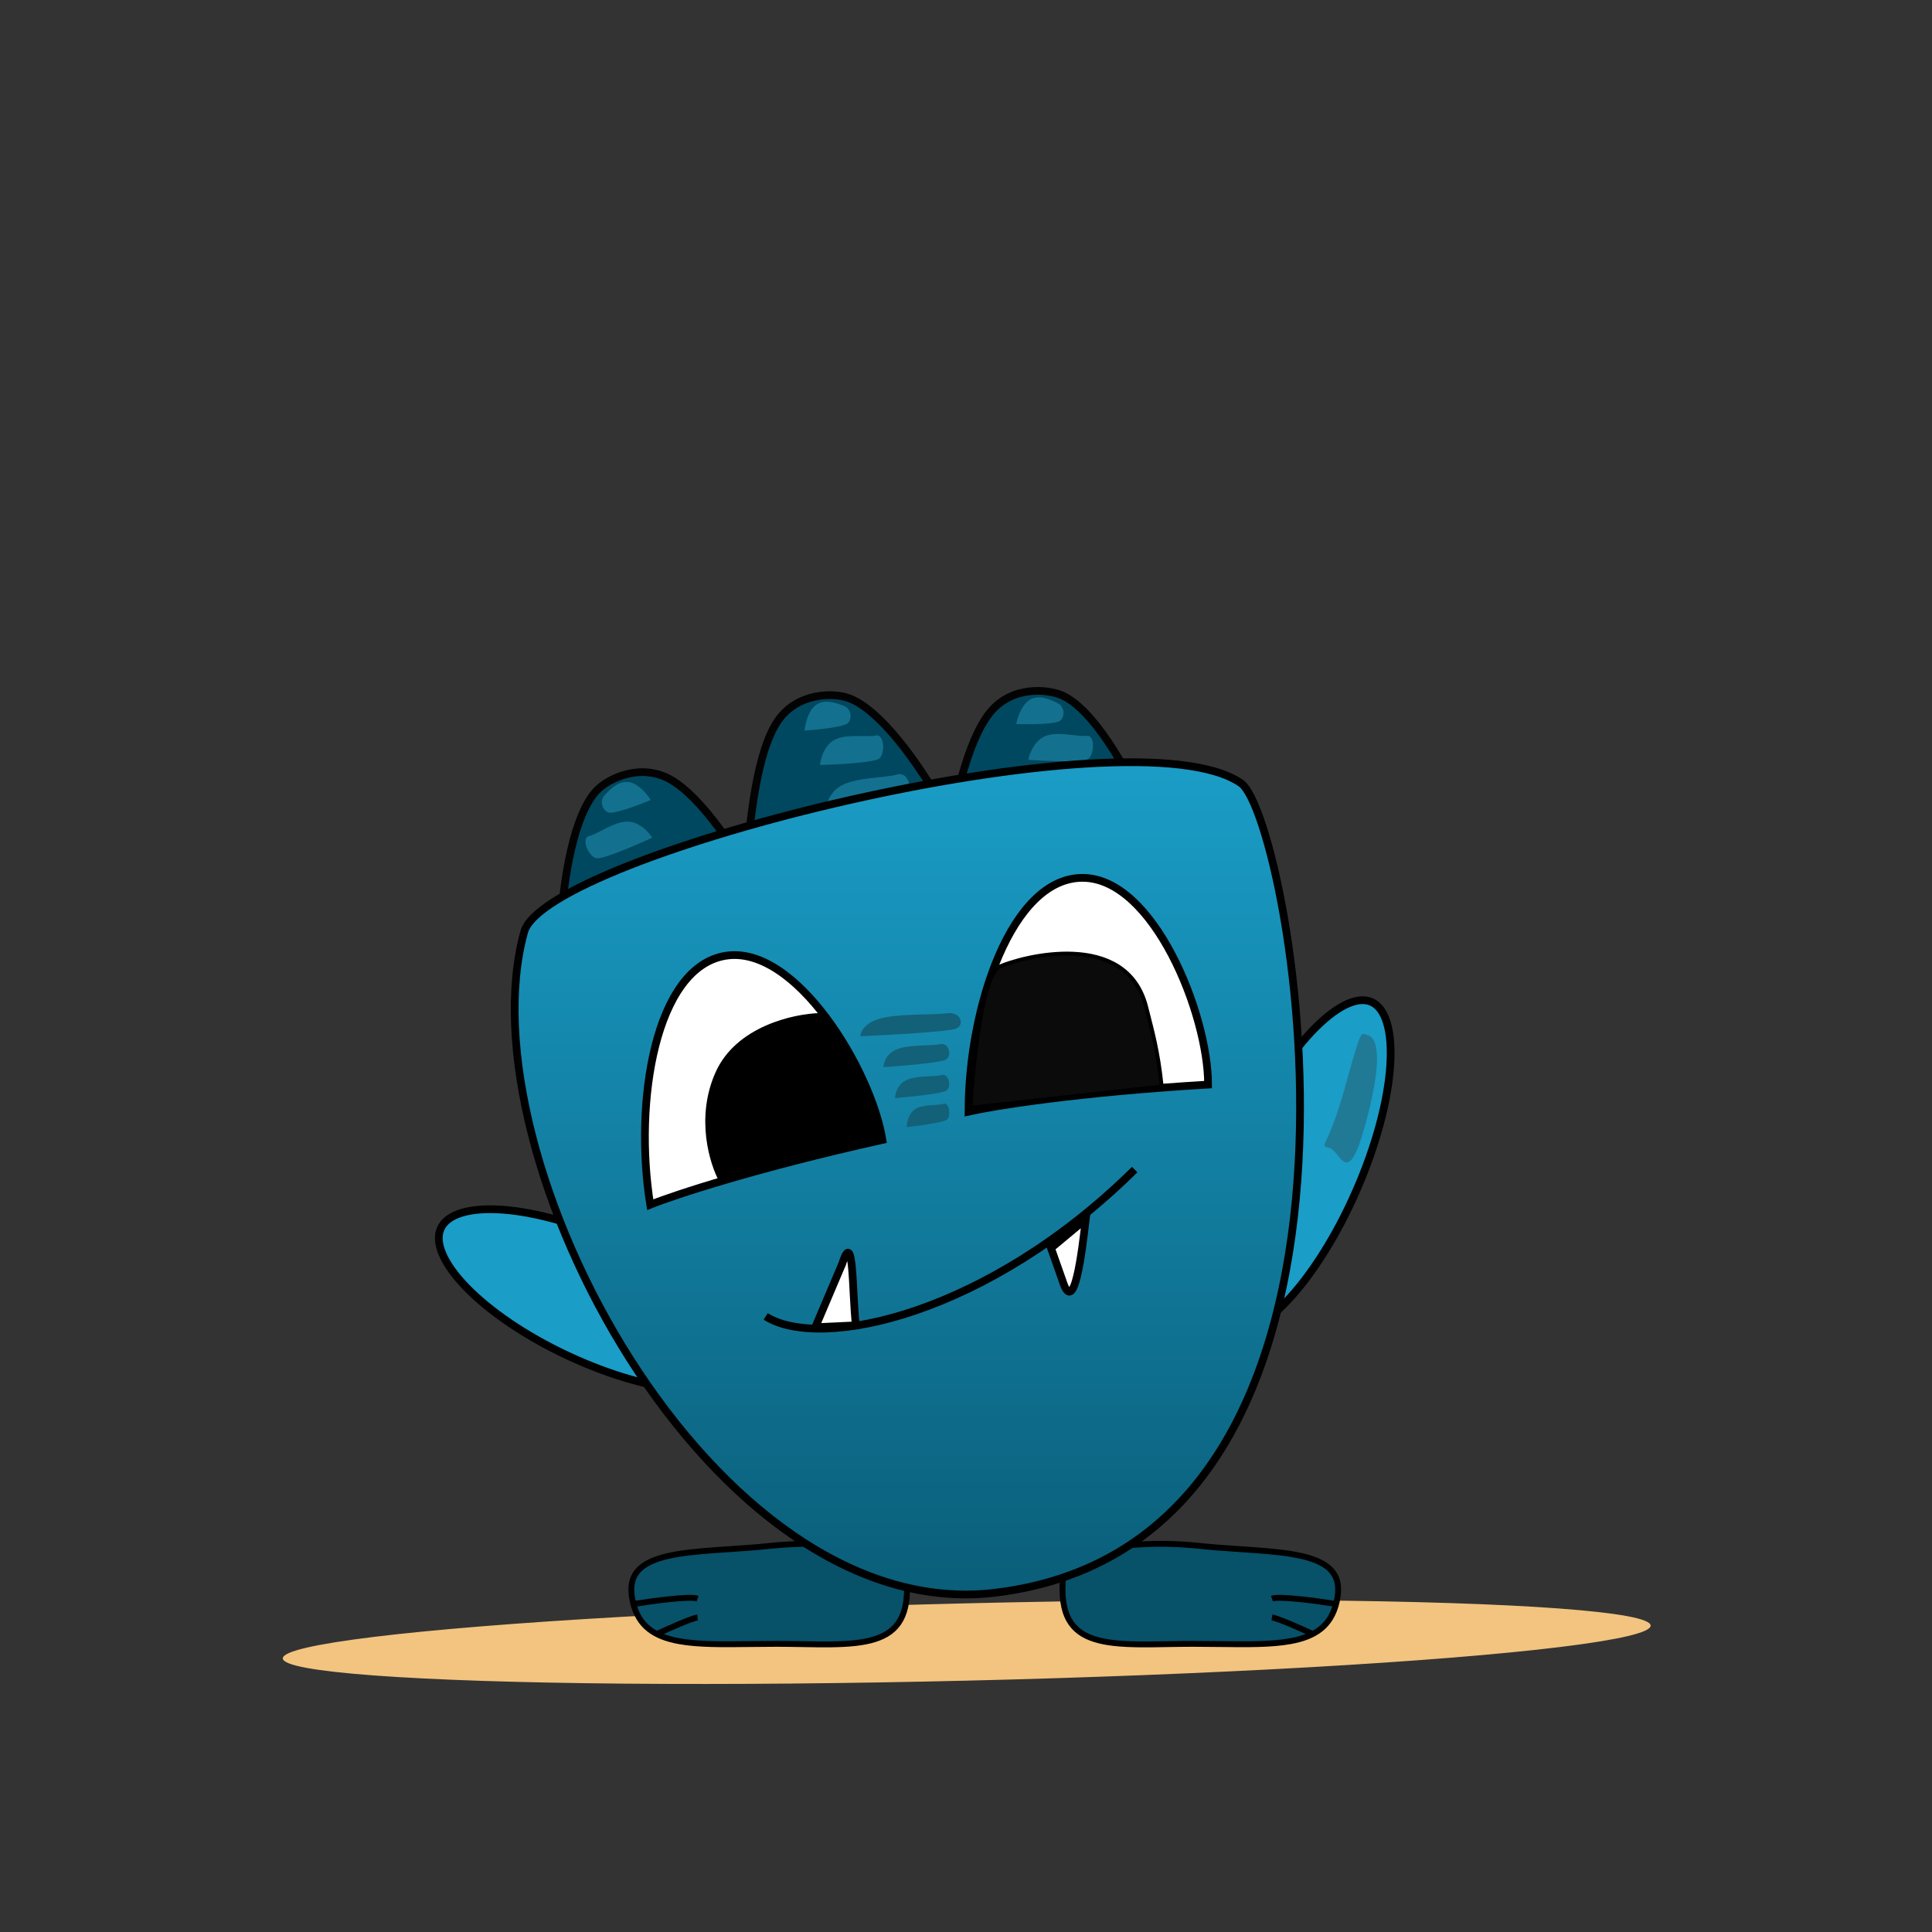 <?xml version="1.0" encoding="UTF-8"?><svg version="1.1" viewBox="0 0 500 500" xmlns="http://www.w3.org/2000/svg" xmlns:xlink="http://www.w3.org/1999/xlink"><rect x="0" y="0" width="500" height="500" fill="#333333" stroke="none"/><defs><linearGradient id="a" x1="234.825" x2="234.825" gradientUnits="userSpaceOnUse" y1="197.257" y2="412.655"><stop offset="0%" stop-color="#1A9DC7"></stop><stop offset="100%" stop-color="#0A5E79"></stop></linearGradient></defs><ellipse rx="177" ry="10" cx="250.19" cy="424.777" transform="matrix(1 -.024 .024 1 -10.197 6.173)" fill="#F2C47F"></ellipse><path fill="#00485F" stroke="#030303" stroke-width="2" d="M258.223 245.186l-69 12.5c4.368-6.251 1.678-55.518 12-71 5-7.5 14.5-7.5 18.5-6 15.59 5.847 38.745 51.404 38.5 64.5Z"></path><g fill="#13718F"><path d="M245.504 225.144c-1.524 1.262-14.466 3.315-20.746 4.184 -.089-1.456.505-4.854 3.587-6.795 3.852-2.426 11.867-2.182 14.812-3.092 2.945-.91 4.251 4.126 2.347 5.703Z"></path><path d="M240.504 216.144c-1.524 1.262-14.466 3.315-20.746 4.184 -.089-1.456.505-4.854 3.587-6.795 3.852-2.426 11.867-2.182 14.812-3.092 2.945-.91 4.251 4.126 2.347 5.703Z"></path><path d="M234.504 206.144c-1.524 1.262-14.466 3.315-20.746 4.184 -.089-1.456.505-4.854 3.587-6.795 3.852-2.426 11.867-2.182 14.812-3.092 2.945-.91 4.251 4.126 2.347 5.703Z"></path><path d="M227.586 196.282c-1.246 1.071-10.761 1.579-15.363 1.7 .116-1.455.959-4.753 3.404-6.314 3.056-1.951 8.763-.763 10.982-1.318 2.22-.554 2.534 4.593.977 5.932Z"></path><path d="M219.521 187.053c-.936 1.096-7.922 1.807-11.299 2.025 .117-1.454.805-4.765 2.631-6.375 2.282-2.013 5.603-.761 7.603 0 1.632.621 2.235 2.98 1.065 4.35Z"></path></g><path fill="#00485F" stroke="#030303" stroke-width="2" d="M307.381 248.044l-69.882 5.809c4.948-5.802 7.007-55.1 18.769-69.518 5.698-6.984 15.154-6.071 18.991-4.193 14.956 7.318 33.625 54.89 32.122 67.902Z"></path><g fill="#13718F"><path d="M296.647 226.872c-1.637 1.109-14.716 1.909-21.051 2.17 .051-1.458.969-4.782 4.223-6.418 4.068-2.045 12.022-1.032 15.041-1.654 3.018-.623 3.834 4.515 1.787 5.902Z"></path><path d="M292.536 217.433c-1.638 1.109-14.717 1.909-21.052 2.17 .052-1.458.969-4.782 4.223-6.418 4.068-2.045 12.022-1.032 15.041-1.654 3.018-.623 3.834 4.515 1.788 5.902Z"></path><path d="M287.525 206.902c-1.638 1.11-14.717 1.91-21.052 2.171 .052-1.458.969-4.782 4.223-6.418 4.068-2.045 12.022-1.032 15.041-1.655 3.018-.622 3.834 4.516 1.788 5.902Z"></path><path d="M281.587 196.421c-1.343.946-10.863.538-15.456.215 .256-1.436 1.412-4.638 3.996-5.957 3.23-1.648 8.796.082 11.058-.256 2.263-.339 2.081 4.815.402 5.998Z"></path><path d="M274.447 186.46c-1.037 1.001-8.06 1.036-11.441.929 .255-1.436 1.259-4.665 3.231-6.093 2.465-1.784 5.65-.218 7.568.731 1.564.775 1.938 3.182.642 4.433Z"></path></g><path fill="#00485F" stroke="#030303" stroke-width="2" d="M148.525 279.522l67.375-19.439c-6.69-3.662-26.158-48.999-42.28-58.288 -7.811-4.499-16.323-.281-19.241 2.839 -11.373 12.162-11.889 63.263-5.854 74.888Z"></path><g fill="#13718F"><path d="M151.022 255.917c1.925.454 14.432-3.453 20.446-5.464 -.568-1.344-2.608-4.124-6.231-4.495 -4.53-.463-11.603 3.315-14.645 3.807 -3.043.493-1.977 5.584.43 6.152Z"></path><path d="M151.505 245.633c1.925.454 14.433-3.454 20.446-5.464 -.567-1.344-2.608-4.124-6.231-4.495 -4.529-.463-11.602 3.314-14.645 3.807 -3.042.492-1.976 5.584.43 6.152Z"></path><path d="M152.44 234.008c1.926.454 14.433-3.453 20.446-5.463 -.567-1.344-2.607-4.125-6.231-4.495 -4.529-.463-11.602 3.314-14.644 3.806 -3.043.493-1.977 5.585.429 6.152Z"></path><path d="M154.259 222.1c1.592.406 10.344-3.364 14.521-5.3 -.75-1.251-2.971-3.832-5.854-4.144 -3.605-.391-8.191 3.207-10.426 3.695 -2.235.489-.231 5.24 1.759 5.749Z"></path><path d="M157.387 210.25c1.326.566 7.901-1.9 11.023-3.204 -.75-1.251-2.837-3.912-5.188-4.544 -2.938-.79-5.358 1.807-6.812 3.377 -1.187 1.28-.679 3.663.977 4.371Z"></path></g><path fill="#1A9DC7" stroke="#000" stroke-width="2" d="M350.967 308.244c5.224-11.913 8.201-23.419 8.816-32.372 .308-4.481.019-8.265-.836-11.124 -.856-2.863-2.236-4.663-4.017-5.445 -1.781-.781-4.039-.576-6.726.734 -2.682 1.307-5.661 3.658-8.749 6.919 -6.17 6.516-12.619 16.5-17.843 28.413 -5.225 11.913-8.202 23.419-8.817 32.372 -.307 4.481-.019 8.265.836 11.124 .857 2.863 2.236 4.663 4.017 5.444 1.781.782 4.039.577 6.726-.733 2.682-1.307 5.662-3.658 8.75-6.919 6.169-6.516 12.618-16.5 17.843-28.413Z"></path><g stroke-width="2" fill="#1A9DC7" stroke="#000"><path d="M147.064 350.911c-11.142-5.197-20.388-11.598-26.336-17.714 -2.976-3.06-5.089-6.009-6.219-8.662 -1.13-2.652-1.237-4.898-.406-6.681 .831-1.783 2.621-3.144 5.38-3.983 2.758-.839 6.375-1.116 10.633-.802 8.508.626 19.355 3.595 30.496 8.791 11.142 5.197 20.388 11.598 26.336 17.714 2.977 3.06 5.089 6.009 6.22 8.662 1.13 2.652 1.237 4.898.406 6.681 -.832 1.783-2.621 3.144-5.38 3.983 -2.758.839-6.375 1.116-10.633.802 -8.508-.626-19.355-3.595-30.497-8.791Z"></path><path fill="#075169" stroke-width="1.52" d="M310.624 400.095c-9.619-1.007-18.435-.597-24.901.858 -3.238.728-5.843 1.709-7.663 2.874 -1.827 1.169-2.753 2.449-2.89 3.756 -.559 5.342.055 9.041 1.491 11.617 1.423 2.552 3.713 4.11 6.756 5.05 3.064.946 6.843 1.249 11.156 1.306 2.397.032 4.903-.011 7.519-.056 2.12-.036 4.313-.074 6.58-.074 2.388 0 4.693.028 6.908.054 7.132.086 13.323.16 18.304-.737 3.24-.583 5.883-1.567 7.892-3.171 1.994-1.591 3.422-3.84 4.159-7.07 .839-3.673.238-6.154-1.26-7.918 -1.537-1.811-4.133-3.01-7.589-3.83 -3.44-.816-7.606-1.229-12.159-1.563 -1.301-.096-2.633-.185-3.987-.275 -3.362-.225-6.855-.459-10.316-.821Z"></path><path fill="none" stroke-width="1.52" d="M345.783 415.124c-4.699-.764-14.599-2.117-16.607-1.411"></path><path fill="none" stroke-width="1.52" d="M339.46 422.759c-2.801-1.31-8.78-3.976-10.288-4.159"></path><path fill="#075169" stroke-width="1.52" d="M199.078 400.095c9.619-1.007 18.434-.597 24.901.858 3.238.728 5.843 1.709 7.663 2.874 1.827 1.169 2.753 2.449 2.89 3.756 .559 5.342-.055 9.041-1.491 11.617 -1.423 2.552-3.713 4.11-6.756 5.05 -3.064.946-6.843 1.249-11.156 1.306 -2.397.032-4.903-.011-7.519-.056 -2.121-.036-4.313-.074-6.58-.074 -2.388 0-4.693.028-6.908.054 -7.132.086-13.323.16-18.304-.737 -3.24-.583-5.883-1.567-7.892-3.171 -1.994-1.591-3.422-3.84-4.159-7.07 -.839-3.673-.238-6.154 1.26-7.918 1.537-1.811 4.133-3.01 7.589-3.83 3.44-.816 7.606-1.229 12.159-1.563 1.301-.096 2.633-.185 3.987-.275 3.362-.225 6.855-.459 10.316-.821Z"></path><path fill="none" stroke-width="1.52" d="M163.918 415.124c4.7-.764 14.6-2.117 16.608-1.411"></path><path fill="none" stroke-width="1.52" d="M170.242 422.759c2.801-1.31 8.78-3.976 10.288-4.159"></path><path fill="url(#a)" d="M321.154 202.686c-28-19.5-179.919 18.268-185.5 38.5 -16 58 48.566 179.972 122 171 110.499-13.5 76.591-200.383 63.5-209.5Z"></path><path fill="#FFF" d="M312.653 280.686c-33.6 2-55.334 5.5-62 7 0-27 11.1-60.5 29.5-60.5 18.4 0 32.5 35.333 32.5 53.5Z"></path><path fill="#FFF" d="M228.372 295.005c-32.854 7.318-53.754 14.23-60.097 16.771 -4.294-26.656 1.337-61.495 19.503-64.421 18.166-2.927 37.705 29.715 40.594 47.65Z"></path><path fill="none" d="M198.153 340.686c14.166 9 57.5-.4 95.5-38"></path><path fill="#000" stroke-width="1" d="M186.653 305.686l41-10.5c1.6-7.2-9.667-24.667-15.5-32.5 -6.667.167-21.3 3.4-26.5 15 -5.2 11.6-1.5 23.5 1 28Z"></path><path fill="#0B0B0B" stroke-width="1" d="M258.653 250.186c-4.4 2-6.834 25.167-7.5 36.5l49.5-5.5c-1-9.5-2.5-14.5-4-20.5 -5.118-20.471-32.5-13-38-10.5Z"></path></g><path fill="#207A96" d="M353.169 291.657c-4.515 16.179-6.223 6.225-9.126 5.415 -2.904-.811-.552.769 3.963-15.41 4.515-16.179 4.046-14.283 5.998-13.738 2.904.811 3.68 7.554-.835 23.733Z"></path><g fill="#136079"><path d="M245.153 289.686c-.8.8-7.334 1.667-10.5 2 0-1 .4-3.3 2-4.5 2-1.5 6-1 7.5-1.5 1.5-.5 2 3 1 4Z"></path><path d="M244.992 282.202c-1.017.794-9.317 1.653-13.339 1.984 0-.992.508-3.273 2.54-4.464 2.541-1.488 7.623-.992 9.528-1.488 1.906-.496 2.541 2.976 1.271 3.968Z"></path><path d="M244.85 274.202c-1.234.794-11.312 1.653-16.197 1.984 0-.992.617-3.273 3.085-4.464 3.085-1.488 9.255-.992 11.569-1.488 2.314-.496 3.086 2.976 1.543 3.968Z"></path><path d="M247.425 266.202c-1.887.794-17.301 1.653-24.772 1.984 0-.992.943-3.273 4.718-4.464 4.719-1.488 14.156-.992 17.695-1.488 3.539-.496 4.718 2.976 2.359 3.968Z"></path></g><path fill="#FFF" stroke="#000" stroke-width="2" d="M218 326.981l-7 16.5 10.5-.481c-1-8.5-.5-25.519-3.5-16.019Z"></path><path d="M275 331.5l-3-8.5 9-7.5c-1 8.5-3 25.5-6 16Z" stroke-width="2" fill="#FFF" stroke="#000"></path></svg>